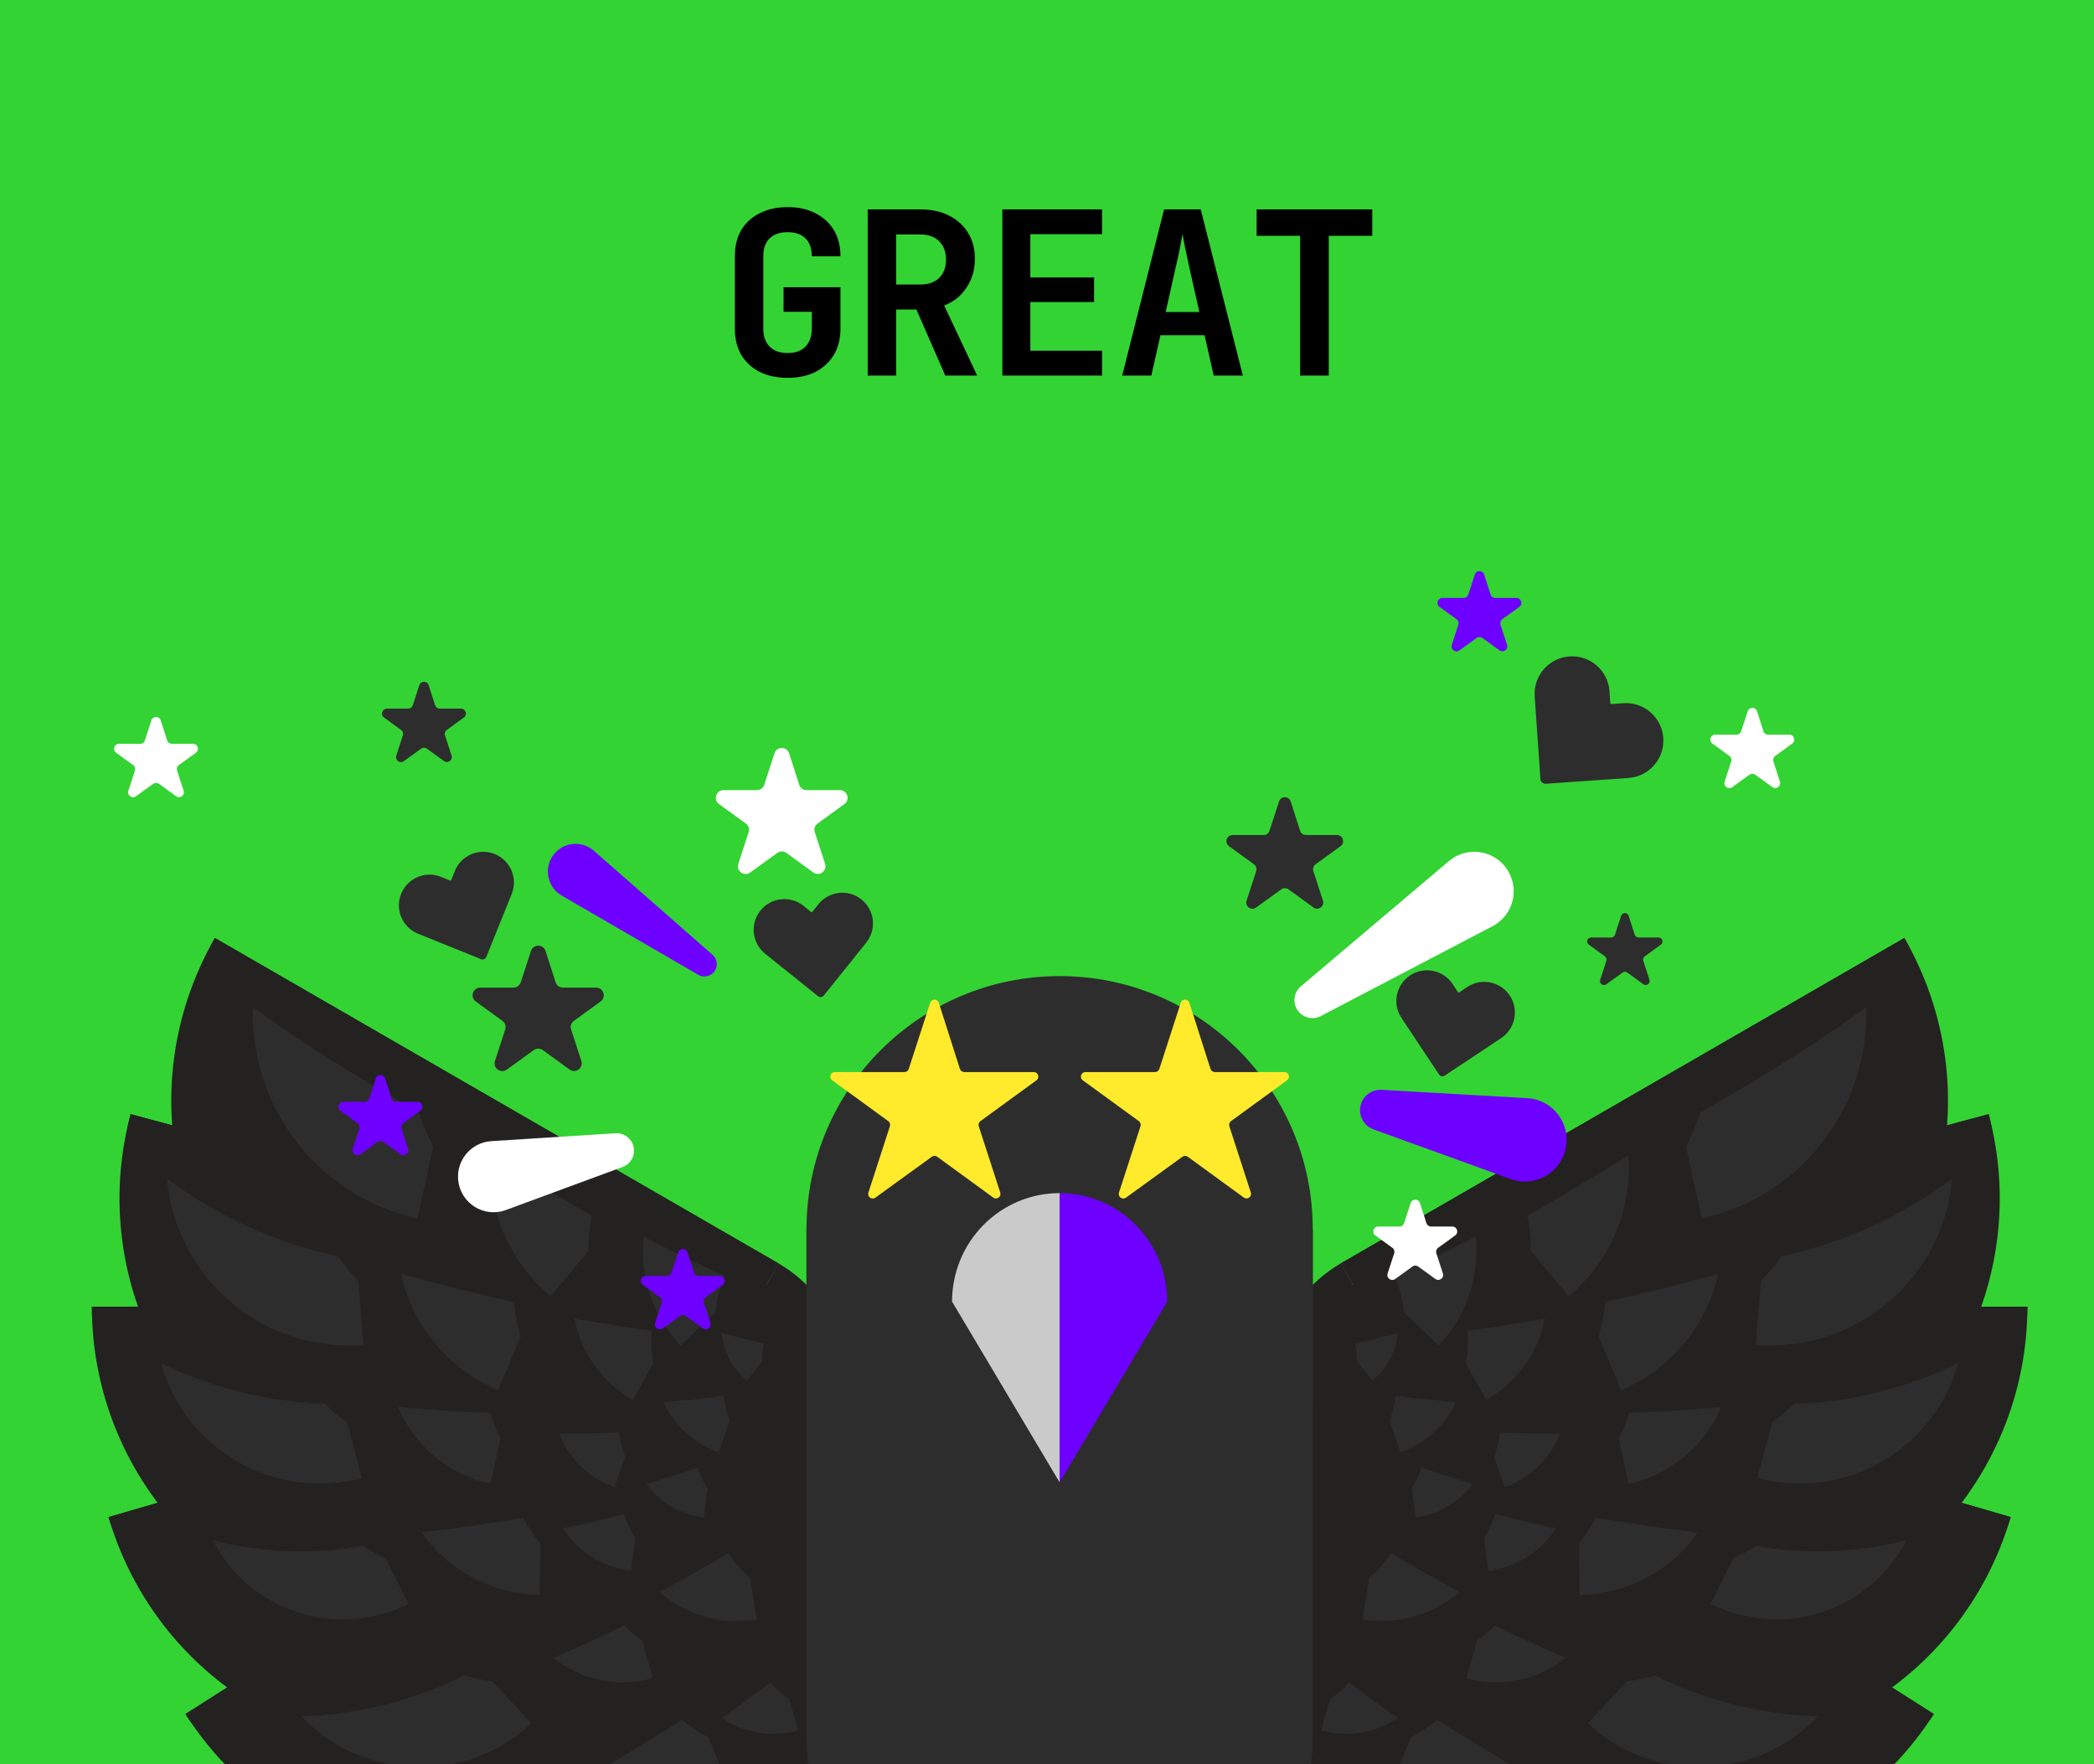 <svg width="184" height="155" viewBox="0 0 184 155" fill="none" xmlns="http://www.w3.org/2000/svg">
<rect x="0" y="0" width="184" height="155" fill="#808080" stroke="none"/>
<g clip-path="url(#clip0_1_181)">
<rect width="184" height="155" fill="#33D333"/>
<path d="M66.802 124.466C73.676 127.671 78.995 133.476 81.589 140.604C84.183 147.731 83.84 155.597 80.634 162.471C77.429 169.345 71.624 174.664 64.497 177.258C57.37 179.852 49.504 179.509 42.63 176.303L66.802 124.466Z" fill="#242121"/>
<path d="M66.802 124.466C67.463 123.048 68.397 121.774 69.551 120.717C70.705 119.659 72.055 118.84 73.526 118.305C74.996 117.769 76.558 117.529 78.121 117.597C79.684 117.666 81.219 118.041 82.637 118.702L77.601 129.502L66.802 124.466Z" fill="#242121"/>
<path d="M58.465 170.54C57.804 171.958 56.869 173.232 55.716 174.289C54.562 175.346 53.211 176.166 51.741 176.701C50.27 177.236 48.709 177.477 47.146 177.408C45.582 177.34 44.048 176.965 42.63 176.303L47.665 165.504L58.465 170.54Z" fill="#242121"/>
<path d="M77.601 129.502L66.802 124.466L47.665 165.504L58.465 170.54L77.601 129.502Z" fill="#242121"/>
<path d="M65.343 122.34C71.046 127.341 74.528 134.402 75.024 141.971C75.52 149.539 72.99 156.995 67.989 162.697C62.988 168.4 55.926 171.882 48.358 172.378C40.789 172.874 33.334 170.343 27.631 165.342L65.343 122.34Z" fill="#242121"/>
<path d="M65.343 122.34C66.375 121.163 67.629 120.202 69.032 119.51C70.435 118.817 71.961 118.409 73.523 118.306C75.084 118.204 76.651 118.41 78.132 118.913C79.614 119.416 80.982 120.206 82.159 121.238L74.302 130.197L65.343 122.34Z" fill="#242121"/>
<path d="M44.447 164.24C43.415 165.417 42.162 166.378 40.758 167.07C39.355 167.763 37.829 168.171 36.267 168.274C34.706 168.376 33.139 168.17 31.658 167.667C30.176 167.164 28.808 166.374 27.631 165.342L35.488 156.383L44.447 164.24Z" fill="#242121"/>
<path d="M74.302 130.197L65.343 122.34L35.488 156.383L44.447 164.24L74.302 130.197Z" fill="#242121"/>
<path d="M64.535 119.88C68.611 126.276 69.978 134.03 68.336 141.435C66.695 148.84 62.179 155.29 55.782 159.365C49.385 163.44 41.631 164.807 34.226 163.166C26.821 161.524 20.372 157.008 16.297 150.611L64.535 119.88Z" fill="#242121"/>
<path d="M64.535 119.88C65.855 119.039 67.328 118.466 68.869 118.195C70.41 117.923 71.989 117.957 73.517 118.296C75.045 118.635 76.491 119.271 77.772 120.168C79.054 121.066 80.147 122.207 80.988 123.527L70.938 129.929L64.535 119.88Z" fill="#242121"/>
<path d="M32.749 154.258C31.429 155.099 29.957 155.672 28.416 155.944C26.875 156.215 25.295 156.181 23.767 155.842C22.24 155.503 20.794 154.867 19.512 153.97C18.23 153.072 17.137 151.931 16.297 150.611L26.346 144.209L32.749 154.258Z" fill="#242121"/>
<path d="M70.938 129.929L64.535 119.88L26.346 144.209L32.749 154.258L70.938 129.929Z" fill="#242121"/>
<path d="M64.45 117.3C66.573 124.582 65.716 132.409 62.067 139.058C58.419 145.708 52.279 150.636 44.997 152.759C37.715 154.881 29.889 154.024 23.239 150.376C16.59 146.728 11.661 140.587 9.539 133.306L64.45 117.3Z" fill="#242121"/>
<path d="M64.45 117.3C65.953 116.862 67.526 116.725 69.082 116.895C70.637 117.065 72.144 117.541 73.516 118.293C74.888 119.046 76.098 120.061 77.078 121.282C78.057 122.502 78.787 123.903 79.225 125.406L67.785 128.74L64.45 117.3Z" fill="#242121"/>
<path d="M24.313 141.411C22.811 141.849 21.237 141.987 19.682 141.816C18.126 141.646 16.619 141.171 15.247 140.418C13.876 139.665 12.665 138.65 11.686 137.43C10.706 136.209 9.977 134.808 9.539 133.306L20.979 129.971L24.313 141.411Z" fill="#242121"/>
<path d="M67.785 128.74L64.45 117.3L20.979 129.971L24.313 141.411L67.785 128.74Z" fill="#242121"/>
<path d="M65.269 114.815C65.269 122.399 62.256 129.673 56.893 135.037C51.53 140.4 44.255 143.413 36.671 143.413C29.086 143.413 21.812 140.4 16.449 135.037C11.086 129.673 8.073 122.399 8.073 114.815L65.269 114.815Z" fill="#242121"/>
<path d="M65.269 114.815C66.834 114.815 68.383 115.123 69.829 115.722C71.275 116.321 72.588 117.198 73.695 118.305C74.801 119.411 75.679 120.725 76.278 122.171C76.877 123.616 77.185 125.166 77.185 126.731L65.269 126.731L65.269 114.815Z" fill="#242121"/>
<path d="M19.989 126.731C18.424 126.731 16.874 126.422 15.429 125.823C13.983 125.225 12.669 124.347 11.563 123.24C10.456 122.134 9.579 120.82 8.98 119.375C8.381 117.929 8.073 116.379 8.073 114.815L19.989 114.815L19.989 126.731Z" fill="#242121"/>
<path d="M65.269 126.731L65.269 114.815L19.989 114.815L19.989 126.731L65.269 126.731Z" fill="#242121"/>
<path d="M66.723 112.703C64.76 120.03 59.967 126.276 53.398 130.068C46.83 133.861 39.024 134.888 31.698 132.925C24.371 130.962 18.125 126.169 14.333 119.601C10.54 113.032 9.513 105.226 11.476 97.9L66.723 112.703Z" fill="#242121"/>
<path d="M66.723 112.703C68.234 113.108 69.651 113.807 70.893 114.76C72.134 115.712 73.176 116.9 73.958 118.255C74.741 119.611 75.249 121.107 75.453 122.658C75.657 124.209 75.554 125.786 75.149 127.297L63.639 124.213L66.723 112.703Z" fill="#242121"/>
<path d="M19.901 112.494C18.39 112.089 16.973 111.39 15.732 110.438C14.49 109.485 13.448 108.297 12.666 106.942C11.884 105.587 11.376 104.091 11.172 102.539C10.967 100.988 11.071 99.411 11.476 97.9L22.986 100.984L19.901 112.494Z" fill="#242121"/>
<path d="M63.639 124.213L66.723 112.703L22.986 100.984L19.901 112.494L63.639 124.213Z" fill="#242121"/>
<path d="M68.415 111.02C64.622 117.588 58.376 122.381 51.05 124.344C43.723 126.307 35.917 125.28 29.349 121.487C22.78 117.695 17.987 111.448 16.024 104.122C14.061 96.796 15.089 88.99 18.881 82.421L68.415 111.02Z" fill="#242121"/>
<path d="M68.415 111.02C69.77 111.802 70.957 112.844 71.91 114.085C72.863 115.327 73.561 116.743 73.966 118.255C74.371 119.766 74.475 121.343 74.271 122.894C74.066 124.446 73.558 125.942 72.776 127.297L62.457 121.339L68.415 111.02Z" fill="#242121"/>
<path d="M23.243 98.699C21.887 97.916 20.7 96.875 19.747 95.633C18.794 94.392 18.096 92.975 17.691 91.463C17.286 89.952 17.182 88.376 17.387 86.824C17.591 85.273 18.099 83.777 18.881 82.421L29.201 88.379L23.243 98.699Z" fill="#242121"/>
<path d="M62.457 121.339L68.415 111.02L29.201 88.379L23.243 98.699L62.457 121.339Z" fill="#242121"/>
<path d="M48.205 158.619C48.922 158.745 49.651 158.812 50.377 158.809L53.701 161.636C52.642 162.88 51.356 163.901 49.905 164.647C48.455 165.393 46.87 165.84 45.245 165.973C43.621 166.105 41.986 165.913 40.432 165.417C38.918 164.928 37.511 164.152 36.292 163.133C40.506 162.508 44.574 160.987 48.205 158.619Z" fill="#2D2D2D"/>
<path d="M67.698 147.831C68.179 148.397 68.737 148.897 69.355 149.312L70.122 152.046C69.098 152.333 68.032 152.418 66.979 152.291C65.926 152.164 64.905 151.835 63.98 151.314C63.783 151.204 63.592 151.085 63.406 150.958C64.872 149.938 66.303 148.895 67.698 147.831Z" fill="#2D2D2D"/>
<path d="M59.927 151.118C60.647 151.711 61.427 152.231 62.253 152.666L64.004 156.958C62.402 157.612 60.684 157.943 58.95 157.935C57.218 157.927 55.506 157.573 53.904 156.897C53.243 156.621 52.613 156.284 52.009 155.9C54.718 154.363 57.359 152.767 59.927 151.118Z" fill="#2D2D2D"/>
<path d="M40.787 147.222C41.594 147.463 42.423 147.638 43.258 147.732L46.7 151.429C45.316 152.717 43.7 153.719 41.932 154.381C40.164 155.044 38.282 155.345 36.396 155.279C34.51 155.213 32.656 154.772 30.936 153.993C29.262 153.227 27.748 152.145 26.483 150.81C31.413 150.658 36.294 149.456 40.787 147.222Z" fill="#2D2D2D"/>
<path d="M63.993 136.479C64.531 137.287 65.179 138.019 65.917 138.652L66.497 142.313C65.126 142.53 63.731 142.478 62.384 142.154C61.038 141.83 59.764 141.248 58.644 140.432C58.405 140.26 58.175 140.076 57.953 139.883C60.009 138.783 62.023 137.648 63.993 136.479Z" fill="#2D2D2D"/>
<path d="M54.867 142.831C55.345 143.329 55.873 143.778 56.443 144.169L57.361 147.472C56.127 147.815 54.837 147.91 53.564 147.755C52.292 147.601 51.065 147.194 49.946 146.56C49.484 146.3 49.05 145.998 48.639 145.664C50.762 144.768 52.839 143.822 54.867 142.831Z" fill="#2D2D2D"/>
<path d="M31.875 135.835C32.508 136.244 33.176 136.601 33.87 136.89L35.901 140.923C34.391 141.683 32.754 142.14 31.07 142.267C29.387 142.394 27.696 142.182 26.094 141.654C24.492 141.127 23.01 140.286 21.728 139.187C20.482 138.111 19.453 136.805 18.701 135.343C22.97 136.443 27.461 136.631 31.875 135.835Z" fill="#2D2D2D"/>
<path d="M61.304 128.957C61.508 129.588 61.796 130.19 62.16 130.746L61.831 133.336C60.861 133.213 59.928 132.904 59.081 132.42C58.234 131.936 57.487 131.291 56.89 130.519C56.859 130.48 56.829 130.44 56.799 130.4C58.323 129.945 59.825 129.464 61.304 128.957Z" fill="#2D2D2D"/>
<path d="M54.832 133.044C55.063 133.777 55.394 134.478 55.815 135.123L55.446 138.038C54.354 137.9 53.304 137.551 52.351 137.007C51.398 136.462 50.557 135.737 49.885 134.868C49.741 134.684 49.607 134.493 49.481 134.297C51.289 133.915 53.073 133.497 54.832 133.044Z" fill="#2D2D2D"/>
<path d="M45.977 133.359C46.397 134.165 46.901 134.927 47.478 135.631L47.423 140.148C45.737 140.128 44.069 139.773 42.516 139.109C40.963 138.445 39.56 137.479 38.378 136.265C37.89 135.767 37.451 135.225 37.054 134.651C40.07 134.298 43.046 133.866 45.977 133.359Z" fill="#2D2D2D"/>
<path d="M28.542 123.34C29.145 123.936 29.799 124.483 30.496 124.961L31.805 129.87C29.967 130.359 28.059 130.485 26.176 130.238C24.292 129.99 22.479 129.368 20.836 128.418C19.193 127.468 17.755 126.201 16.596 124.697C15.472 123.225 14.639 121.55 14.147 119.766C18.596 121.96 23.498 123.2 28.542 123.34Z" fill="#2D2D2D"/>
<path d="M63.593 122.66C63.673 123.402 63.851 124.131 64.124 124.827L63.166 127.604C62.126 127.245 61.169 126.69 60.348 125.962C59.527 125.234 58.853 124.352 58.373 123.365C58.348 123.314 58.324 123.263 58.3 123.212C60.083 123.062 61.848 122.878 63.593 122.66Z" fill="#2D2D2D"/>
<path d="M67.138 118.048C67.01 118.571 66.952 119.111 66.967 119.65L65.634 121.302C65.016 120.803 64.502 120.191 64.123 119.495C63.743 118.799 63.502 118.034 63.418 117.246C63.413 117.205 63.409 117.165 63.406 117.124C64.654 117.46 65.898 117.768 67.138 118.048Z" fill="#2D2D2D"/>
<path d="M54.415 125.861C54.488 126.595 54.661 127.318 54.931 128.006L54.011 130.672C53.014 130.327 52.095 129.794 51.307 129.095C50.519 128.397 49.872 127.551 49.412 126.603C49.313 126.402 49.224 126.196 49.144 125.988C50.917 125.984 52.675 125.941 54.415 125.861Z" fill="#2D2D2D"/>
<path d="M43.079 124.143C43.301 124.93 43.605 125.695 43.983 126.421L43.104 130.391C41.621 130.062 40.217 129.443 38.971 128.571C37.726 127.701 36.668 126.591 35.85 125.304C35.511 124.775 35.225 124.217 34.981 123.638C37.703 123.883 40.404 124.05 43.079 124.143Z" fill="#2D2D2D"/>
<path d="M29.683 110.385C30.221 111.157 30.824 111.887 31.489 112.55L31.927 118.178C29.82 118.341 27.71 118.093 25.703 117.442C23.695 116.792 21.84 115.745 20.237 114.375C18.634 113.005 17.319 111.33 16.357 109.452C15.426 107.617 14.854 105.618 14.677 103.57C19.094 106.867 24.199 109.212 29.683 110.385Z" fill="#2D2D2D"/>
<path d="M57.263 116.938C57.182 117.896 57.233 118.863 57.415 119.809L55.606 123.006C54.409 122.328 53.359 121.427 52.515 120.346C51.671 119.264 51.042 118.026 50.677 116.703C50.598 116.422 50.533 116.137 50.48 115.851C52.752 116.266 55.014 116.628 57.263 116.938Z" fill="#2D2D2D"/>
<path d="M45.156 114.407C45.251 115.434 45.452 116.451 45.755 117.438L43.754 122.156C41.992 121.409 40.394 120.32 39.049 118.954C37.705 117.589 36.648 115.972 35.93 114.188C35.631 113.455 35.404 112.698 35.235 111.925C38.552 112.852 41.862 113.679 45.156 114.407Z" fill="#2D2D2D"/>
<path d="M34.673 96.498C35.373 96.938 36.087 97.36 36.813 97.762C37.147 98.789 37.566 99.791 38.075 100.74L36.681 107.063C34.314 106.54 32.081 105.565 30.094 104.182C28.108 102.799 26.42 101.032 25.117 98.995C23.814 96.958 22.929 94.681 22.499 92.299C22.277 91.045 22.187 89.773 22.227 88.506C25.805 91.091 29.877 93.729 34.288 96.276C34.416 96.35 34.545 96.424 34.673 96.498Z" fill="#2D2D2D"/>
<path d="M63.644 112.116C63.236 113.141 62.969 114.22 62.854 115.318L59.803 118.224C58.716 117.082 57.864 115.743 57.298 114.275C56.732 112.806 56.454 111.239 56.494 109.665C56.501 109.33 56.524 108.996 56.561 108.664C58.917 109.877 61.279 111.028 63.644 112.116Z" fill="#2D2D2D"/>
<path d="M52.009 106.818C51.799 107.84 51.694 108.883 51.698 109.927L48.377 113.904C46.892 112.663 45.665 111.14 44.766 109.424C43.866 107.709 43.319 105.834 43.147 103.898C43.074 103.101 43.076 102.301 43.139 101.504C46.076 103.375 49.035 105.146 52.009 106.818Z" fill="#2D2D2D"/>
<path d="M119.417 124.466C112.543 127.671 107.224 133.476 104.63 140.604C102.036 147.731 102.379 155.597 105.585 162.471C108.79 169.345 114.595 174.664 121.722 177.258C128.849 179.852 136.715 179.509 143.589 176.303L119.417 124.466Z" fill="#242121"/>
<path d="M119.417 124.466C118.756 123.048 117.822 121.774 116.668 120.717C115.514 119.659 114.164 118.84 112.693 118.305C111.223 117.769 109.661 117.529 108.098 117.597C106.535 117.666 105 118.041 103.582 118.702L108.618 129.502L119.417 124.466Z" fill="#242121"/>
<path d="M127.754 170.54C128.415 171.958 129.35 173.232 130.503 174.289C131.657 175.346 133.008 176.166 134.478 176.701C135.949 177.236 137.51 177.477 139.073 177.408C140.637 177.34 142.171 176.965 143.589 176.303L138.554 165.504L127.754 170.54Z" fill="#242121"/>
<path d="M108.618 129.502L119.417 124.466L138.554 165.504L127.754 170.54L108.618 129.502Z" fill="#242121"/>
<path d="M120.876 122.34C115.173 127.341 111.691 134.402 111.195 141.971C110.699 149.539 113.23 156.995 118.23 162.697C123.231 168.4 130.293 171.882 137.861 172.378C145.43 172.874 152.885 170.343 158.588 165.342L120.876 122.34Z" fill="#242121"/>
<path d="M120.876 122.34C119.844 121.163 118.59 120.202 117.187 119.51C115.784 118.817 114.258 118.409 112.696 118.306C111.135 118.204 109.568 118.41 108.087 118.913C106.605 119.416 105.237 120.206 104.06 121.238L111.917 130.197L120.876 122.34Z" fill="#242121"/>
<path d="M141.772 164.24C142.804 165.417 144.057 166.378 145.461 167.07C146.864 167.763 148.39 168.171 149.952 168.274C151.513 168.376 153.08 168.17 154.561 167.667C156.043 167.164 157.411 166.374 158.588 165.342L150.731 156.383L141.772 164.24Z" fill="#242121"/>
<path d="M111.917 130.197L120.876 122.34L150.731 156.383L141.772 164.24L111.917 130.197Z" fill="#242121"/>
<path d="M121.684 119.88C117.608 126.276 116.241 134.03 117.883 141.435C119.524 148.84 124.04 155.29 130.437 159.365C136.834 163.44 144.588 164.807 151.993 163.166C159.398 161.524 165.847 157.008 169.922 150.611L121.684 119.88Z" fill="#242121"/>
<path d="M121.684 119.88C120.364 119.039 118.891 118.466 117.35 118.195C115.809 117.923 114.23 117.957 112.702 118.296C111.174 118.635 109.728 119.271 108.446 120.168C107.165 121.066 106.072 122.207 105.231 123.527L115.281 129.929L121.684 119.88Z" fill="#242121"/>
<path d="M153.47 154.258C154.79 155.099 156.262 155.672 157.803 155.944C159.345 156.215 160.924 156.181 162.452 155.842C163.979 155.503 165.425 154.867 166.707 153.97C167.989 153.072 169.082 151.931 169.922 150.611L159.873 144.209L153.47 154.258Z" fill="#242121"/>
<path d="M115.281 129.929L121.684 119.88L159.873 144.209L153.47 154.258L115.281 129.929Z" fill="#242121"/>
<path d="M121.769 117.3C119.646 124.582 120.504 132.409 124.152 139.058C127.8 145.708 133.94 150.636 141.222 152.759C148.504 154.881 156.33 154.024 162.98 150.376C169.63 146.728 174.558 140.587 176.68 133.306L121.769 117.3Z" fill="#242121"/>
<path d="M121.769 117.3C120.266 116.862 118.693 116.725 117.137 116.895C115.582 117.065 114.075 117.541 112.703 118.293C111.331 119.046 110.121 120.061 109.141 121.282C108.162 122.502 107.432 123.903 106.995 125.406L118.434 128.74L121.769 117.3Z" fill="#242121"/>
<path d="M161.906 141.411C163.408 141.849 164.982 141.987 166.537 141.816C168.093 141.646 169.6 141.171 170.972 140.418C172.344 139.665 173.554 138.65 174.533 137.43C175.513 136.209 176.242 134.808 176.68 133.306L165.24 129.971L161.906 141.411Z" fill="#242121"/>
<path d="M118.434 128.74L121.769 117.3L165.24 129.971L161.906 141.411L118.434 128.74Z" fill="#242121"/>
<path d="M120.95 114.815C120.95 122.399 123.963 129.673 129.326 135.037C134.689 140.4 141.964 143.413 149.548 143.413C157.133 143.413 164.407 140.4 169.77 135.037C175.133 129.673 178.146 122.399 178.146 114.815L120.95 114.815Z" fill="#242121"/>
<path d="M120.95 114.815C119.385 114.815 117.836 115.123 116.39 115.722C114.944 116.321 113.631 117.198 112.524 118.305C111.418 119.411 110.54 120.725 109.941 122.171C109.342 123.616 109.034 125.166 109.034 126.731L120.95 126.731L120.95 114.815Z" fill="#242121"/>
<path d="M166.23 126.731C167.795 126.731 169.345 126.422 170.79 125.823C172.236 125.225 173.55 124.347 174.656 123.24C175.763 122.134 176.64 120.82 177.239 119.375C177.838 117.929 178.146 116.379 178.146 114.815L166.23 114.815L166.23 126.731Z" fill="#242121"/>
<path d="M120.95 126.731L120.95 114.815L166.23 114.815L166.23 126.731L120.95 126.731Z" fill="#242121"/>
<path d="M119.496 112.703C121.459 120.03 126.252 126.276 132.821 130.068C139.389 133.861 147.195 134.888 154.521 132.925C161.848 130.962 168.094 126.169 171.886 119.601C175.679 113.032 176.706 105.226 174.743 97.9L119.496 112.703Z" fill="#242121"/>
<path d="M119.496 112.703C117.984 113.108 116.568 113.807 115.326 114.76C114.085 115.712 113.043 116.9 112.261 118.255C111.478 119.611 110.97 121.107 110.766 122.658C110.562 124.209 110.665 125.786 111.07 127.297L122.58 124.213L119.496 112.703Z" fill="#242121"/>
<path d="M166.317 112.494C167.829 112.089 169.246 111.39 170.487 110.438C171.729 109.485 172.77 108.297 173.553 106.942C174.335 105.587 174.843 104.091 175.047 102.539C175.252 100.988 175.148 99.411 174.743 97.9L163.233 100.984L166.317 112.494Z" fill="#242121"/>
<path d="M122.58 124.213L119.496 112.703L163.233 100.984L166.317 112.494L122.58 124.213Z" fill="#242121"/>
<path d="M117.804 111.02C121.597 117.588 127.843 122.381 135.169 124.344C142.496 126.307 150.302 125.28 156.87 121.487C163.439 117.695 168.232 111.448 170.195 104.122C172.158 96.796 171.13 88.99 167.338 82.421L117.804 111.02Z" fill="#242121"/>
<path d="M117.804 111.02C116.449 111.802 115.261 112.844 114.309 114.085C113.356 115.327 112.658 116.743 112.252 118.255C111.847 119.766 111.744 121.343 111.948 122.894C112.153 124.446 112.66 125.942 113.443 127.297L123.762 121.339L117.804 111.02Z" fill="#242121"/>
<path d="M162.976 98.699C164.331 97.916 165.519 96.875 166.472 95.633C167.424 94.392 168.123 92.975 168.528 91.463C168.933 89.952 169.037 88.376 168.832 86.824C168.628 85.273 168.12 83.777 167.338 82.421L157.018 88.379L162.976 98.699Z" fill="#242121"/>
<path d="M123.762 121.339L117.804 111.02L157.018 88.379L162.976 98.699L123.762 121.339Z" fill="#242121"/>
<path d="M138.014 158.619C137.297 158.745 136.568 158.812 135.842 158.809L132.518 161.636C133.577 162.88 134.863 163.901 136.314 164.647C137.764 165.393 139.349 165.84 140.974 165.973C142.598 166.105 144.233 165.913 145.787 165.417C147.301 164.928 148.708 164.152 149.927 163.133C145.713 162.508 141.645 160.987 138.014 158.619Z" fill="#2D2D2D"/>
<path d="M118.521 147.831C118.04 148.397 117.482 148.897 116.864 149.312L116.097 152.046C117.121 152.333 118.187 152.418 119.24 152.291C120.293 152.164 121.314 151.835 122.238 151.314C122.436 151.204 122.627 151.085 122.813 150.958C121.347 149.938 119.916 148.895 118.521 147.831Z" fill="#2D2D2D"/>
<path d="M126.292 151.118C125.572 151.711 124.792 152.231 123.966 152.666L122.214 156.958C123.817 157.612 125.535 157.943 127.268 157.935C129.001 157.927 130.713 157.573 132.315 156.897C132.975 156.621 133.606 156.284 134.21 155.9C131.5 154.363 128.86 152.767 126.292 151.118Z" fill="#2D2D2D"/>
<path d="M145.432 147.222C144.625 147.463 143.796 147.638 142.96 147.732L139.518 151.429C140.903 152.717 142.519 153.719 144.287 154.381C146.055 155.044 147.937 155.345 149.823 155.279C151.708 155.213 153.563 154.772 155.283 153.993C156.957 153.227 158.471 152.145 159.735 150.81C154.806 150.658 149.924 149.456 145.432 147.222Z" fill="#2D2D2D"/>
<path d="M122.226 136.479C121.688 137.287 121.04 138.019 120.302 138.652L119.722 142.313C121.093 142.53 122.488 142.478 123.835 142.154C125.181 141.83 126.455 141.248 127.575 140.432C127.814 140.26 128.044 140.076 128.266 139.883C126.21 138.783 124.196 137.648 122.226 136.479Z" fill="#2D2D2D"/>
<path d="M131.352 142.831C130.874 143.329 130.345 143.778 129.776 144.169L128.858 147.472C130.091 147.815 131.382 147.91 132.655 147.755C133.927 147.601 135.154 147.194 136.273 146.56C136.734 146.3 137.169 145.998 137.58 145.664C135.457 144.768 133.38 143.822 131.352 142.831Z" fill="#2D2D2D"/>
<path d="M154.343 135.835C153.711 136.244 153.043 136.601 152.349 136.89L150.318 140.923C151.828 141.683 153.465 142.14 155.148 142.267C156.832 142.394 158.523 142.182 160.125 141.654C161.727 141.127 163.209 140.286 164.491 139.187C165.737 138.111 166.766 136.805 167.518 135.343C163.249 136.443 158.758 136.631 154.343 135.835Z" fill="#2D2D2D"/>
<path d="M124.915 128.957C124.711 129.588 124.423 130.19 124.059 130.746L124.388 133.336C125.358 133.213 126.291 132.904 127.138 132.42C127.985 131.936 128.732 131.291 129.329 130.519C129.359 130.48 129.39 130.44 129.42 130.4C127.896 129.945 126.394 129.464 124.915 128.957Z" fill="#2D2D2D"/>
<path d="M131.387 133.044C131.156 133.777 130.825 134.478 130.403 135.123L130.773 138.038C131.865 137.9 132.915 137.551 133.868 137.007C134.821 136.462 135.662 135.737 136.334 134.868C136.478 134.684 136.612 134.493 136.738 134.297C134.93 133.915 133.146 133.497 131.387 133.044Z" fill="#2D2D2D"/>
<path d="M140.242 133.359C139.822 134.165 139.318 134.927 138.741 135.631L138.796 140.148C140.482 140.128 142.15 139.773 143.703 139.109C145.256 138.445 146.659 137.479 147.841 136.265C148.329 135.767 148.768 135.225 149.164 134.651C146.149 134.298 143.173 133.866 140.242 133.359Z" fill="#2D2D2D"/>
<path d="M157.677 123.34C157.074 123.936 156.42 124.483 155.723 124.961L154.414 129.87C156.252 130.359 158.16 130.485 160.043 130.238C161.926 129.99 163.74 129.368 165.383 128.418C167.025 127.468 168.464 126.201 169.623 124.697C170.747 123.225 171.58 121.55 172.072 119.766C167.623 121.96 162.721 123.2 157.677 123.34Z" fill="#2D2D2D"/>
<path d="M122.626 122.66C122.546 123.402 122.368 124.131 122.095 124.827L123.053 127.604C124.093 127.245 125.05 126.69 125.871 125.962C126.692 125.234 127.366 124.352 127.846 123.365C127.871 123.314 127.895 123.263 127.919 123.212C126.136 123.062 124.371 122.878 122.626 122.66Z" fill="#2D2D2D"/>
<path d="M119.081 118.048C119.209 118.571 119.267 119.111 119.252 119.65L120.585 121.302C121.203 120.803 121.717 120.191 122.096 119.495C122.475 118.799 122.717 118.034 122.801 117.246C122.805 117.205 122.809 117.165 122.813 117.124C121.565 117.46 120.32 117.768 119.081 118.048Z" fill="#2D2D2D"/>
<path d="M131.804 125.861C131.731 126.595 131.558 127.318 131.288 128.006L132.208 130.672C133.205 130.327 134.124 129.794 134.912 129.095C135.7 128.397 136.347 127.551 136.807 126.603C136.906 126.402 136.995 126.196 137.075 125.988C135.302 125.984 133.544 125.941 131.804 125.861Z" fill="#2D2D2D"/>
<path d="M143.14 124.143C142.918 124.93 142.614 125.695 142.236 126.421L143.115 130.391C144.597 130.062 146.002 129.443 147.247 128.571C148.493 127.701 149.551 126.591 150.369 125.304C150.707 124.775 150.994 124.217 151.238 123.638C148.516 123.883 145.815 124.05 143.14 124.143Z" fill="#2D2D2D"/>
<path d="M156.536 110.385C155.998 111.157 155.395 111.887 154.73 112.55L154.292 118.178C156.399 118.341 158.509 118.093 160.516 117.442C162.524 116.792 164.379 115.745 165.982 114.375C167.585 113.005 168.9 111.33 169.862 109.452C170.793 107.617 171.365 105.618 171.542 103.57C167.125 106.867 162.02 109.212 156.536 110.385Z" fill="#2D2D2D"/>
<path d="M128.956 116.938C129.037 117.896 128.986 118.863 128.804 119.809L130.613 123.006C131.81 122.328 132.86 121.427 133.704 120.346C134.548 119.264 135.177 118.026 135.542 116.703C135.621 116.422 135.686 116.137 135.739 115.851C133.466 116.266 131.204 116.628 128.956 116.938Z" fill="#2D2D2D"/>
<path d="M141.063 114.407C140.968 115.434 140.767 116.451 140.464 117.438L142.465 122.156C144.227 121.409 145.825 120.32 147.17 118.954C148.514 117.589 149.571 115.972 150.289 114.188C150.588 113.455 150.815 112.698 150.984 111.925C147.667 112.852 144.357 113.679 141.063 114.407Z" fill="#2D2D2D"/>
<path d="M151.545 96.498C150.846 96.938 150.132 97.36 149.405 97.762C149.072 98.789 148.653 99.791 148.144 100.74L149.538 107.063C151.904 106.54 154.138 105.565 156.124 104.182C158.111 102.799 159.798 101.032 161.101 98.995C162.404 96.958 163.29 94.681 163.72 92.299C163.941 91.045 164.032 89.773 163.992 88.506C160.414 91.091 156.342 93.729 151.931 96.276C151.802 96.35 151.674 96.424 151.545 96.498Z" fill="#2D2D2D"/>
<path d="M122.575 112.116C122.983 113.141 123.249 114.22 123.364 115.318L126.415 118.224C127.503 117.082 128.355 115.743 128.921 114.275C129.487 112.806 129.765 111.239 129.725 109.665C129.718 109.33 129.695 108.996 129.657 108.664C127.302 109.877 124.94 111.028 122.575 112.116Z" fill="#2D2D2D"/>
<path d="M134.21 106.818C134.419 107.84 134.524 108.883 134.521 109.927L137.842 113.904C139.327 112.663 140.553 111.14 141.453 109.424C142.353 107.709 142.9 105.834 143.071 103.898C143.145 103.101 143.142 102.301 143.079 101.504C140.142 103.375 137.183 105.146 134.21 106.818Z" fill="#2D2D2D"/>
<path d="M70.866 152.5C70.866 164.784 80.825 174.743 93.109 174.743C105.394 174.743 115.352 164.784 115.352 152.5V108.014H70.866V152.5Z" fill="#2D2D2D"/>
<g clip-path="url(#clip1_1_181)">
<path d="M70.867 108.013C70.867 95.728 80.825 85.769 93.109 85.769C105.394 85.769 115.352 95.728 115.352 108.013V122.844C115.352 126.937 112.034 130.256 107.941 130.256H78.278C74.185 130.256 70.867 126.937 70.867 122.844V108.013Z" fill="#2D2D2D"/>
<path d="M81.735 88.113C81.855 87.745 82.376 87.746 82.494 88.115L84.349 93.926C84.402 94.091 84.556 94.203 84.729 94.203H90.842C91.228 94.203 91.389 94.697 91.077 94.924L86.148 98.514C86.009 98.616 85.95 98.796 86.003 98.96L87.891 104.786C88.01 105.153 87.59 105.458 87.277 105.231L82.352 101.643C82.212 101.541 82.023 101.541 81.883 101.642L76.92 105.237C76.607 105.463 76.188 105.158 76.307 104.791L78.196 98.96C78.249 98.796 78.191 98.616 78.052 98.514L73.123 94.924C72.811 94.697 72.972 94.203 73.358 94.203H79.472C79.645 94.203 79.798 94.092 79.851 93.927L81.735 88.113Z" fill="#FFEA2C"/>
<path d="M103.754 88.113C103.874 87.745 104.395 87.746 104.513 88.115L106.368 93.926C106.421 94.091 106.574 94.203 106.748 94.203H112.861C113.247 94.203 113.408 94.697 113.096 94.924L108.167 98.514C108.027 98.616 107.969 98.796 108.022 98.96L109.91 104.786C110.029 105.153 109.608 105.458 109.296 105.231L104.37 101.643C104.231 101.541 104.042 101.541 103.902 101.642L98.939 105.237C98.626 105.463 98.207 105.158 98.325 104.791L100.215 98.96C100.268 98.796 100.21 98.616 100.071 98.514L95.142 94.924C94.83 94.697 94.99 94.203 95.376 94.203H101.491C101.664 94.203 101.817 94.092 101.87 93.927L103.754 88.113Z" fill="#FFEA2C"/>
<path d="M84.376 110.72C83.901 111.877 83.656 113.117 83.656 114.368L93.109 130.256L93.109 104.836C91.868 104.836 90.639 105.082 89.492 105.561C88.345 106.04 87.303 106.743 86.425 107.628C85.547 108.513 84.851 109.564 84.376 110.72Z" fill="#CACACA"/>
<path d="M101.843 110.72C102.318 111.877 102.563 113.117 102.563 114.368L93.109 130.256V104.836C94.351 104.836 95.58 105.082 96.727 105.561C97.874 106.04 98.916 106.743 99.794 107.628C100.672 108.513 101.368 109.564 101.843 110.72Z" fill="#6E00FF"/>
</g>
<path d="M69.212 33.2C68.279 33.2 67.459 33.027 66.752 32.68C66.059 32.32 65.519 31.82 65.132 31.18C64.759 30.527 64.572 29.76 64.572 28.88V22.52C64.572 21.627 64.759 20.86 65.132 20.22C65.519 19.58 66.059 19.087 66.752 18.74C67.459 18.38 68.279 18.2 69.212 18.2C70.159 18.2 70.972 18.38 71.652 18.74C72.345 19.087 72.885 19.58 73.272 20.22C73.659 20.86 73.852 21.627 73.852 22.52H71.332C71.332 21.827 71.145 21.3 70.772 20.94C70.412 20.58 69.892 20.4 69.212 20.4C68.532 20.4 68.005 20.58 67.632 20.94C67.259 21.3 67.072 21.82 67.072 22.5V28.88C67.072 29.56 67.259 30.087 67.632 30.46C68.005 30.833 68.532 31.02 69.212 31.02C69.892 31.02 70.412 30.833 70.772 30.46C71.145 30.087 71.332 29.56 71.332 28.88V27.4H68.852V25.24H73.852V28.88C73.852 29.76 73.659 30.527 73.272 31.18C72.885 31.82 72.345 32.32 71.652 32.68C70.972 33.027 70.159 33.2 69.212 33.2ZM76.244 33V18.4H80.864C81.838 18.4 82.678 18.58 83.384 18.94C84.104 19.3 84.664 19.807 85.064 20.46C85.464 21.1 85.664 21.86 85.664 22.74C85.664 23.7 85.418 24.547 84.924 25.28C84.444 26.013 83.791 26.533 82.964 26.84L85.864 33H83.064L80.524 27.2H78.744V33H76.244ZM78.744 25H80.864C81.571 25 82.124 24.807 82.524 24.42C82.924 24.033 83.124 23.5 83.124 22.82C83.124 22.127 82.924 21.587 82.524 21.2C82.124 20.8 81.571 20.6 80.864 20.6H78.744V25ZM88.076 33V18.4H96.836V20.58H90.536V24.38H96.136V26.54H90.536V30.82H96.836V33H88.076ZM98.609 33L102.289 18.4H105.509L109.209 33H106.649L105.849 29.46H101.969L101.169 33H98.609ZM102.429 27.42H105.389L104.509 23.5C104.362 22.847 104.235 22.26 104.129 21.74C104.022 21.207 103.949 20.82 103.909 20.58C103.869 20.82 103.795 21.207 103.689 21.74C103.595 22.26 103.469 22.84 103.309 23.48L102.429 27.42ZM114.241 33V20.72H110.421V18.4H120.581V20.72H116.761V33H114.241Z" fill="black"/>
<path d="M119.544 97.19C119.723 96.319 120.514 95.711 121.402 95.762L134.201 96.496C136.577 96.632 138.195 98.96 137.495 101.235V101.235C136.878 103.236 134.712 104.315 132.743 103.602L120.689 99.238C119.852 98.934 119.364 98.062 119.544 97.19V97.19Z" fill="#6E00FF"/>
<path d="M55.678 100.791C55.834 101.534 55.422 102.278 54.711 102.541L44.453 106.324C42.549 107.027 40.49 105.757 40.264 103.74V103.74C40.065 101.965 41.391 100.384 43.173 100.271L54.085 99.58C54.843 99.532 55.522 100.048 55.678 100.791V100.791Z" fill="white"/>
<path d="M113.945 88.649C113.577 87.988 113.728 87.16 114.306 86.672L127.31 75.67C129.11 74.147 131.873 74.83 132.757 77.016V77.016C133.426 78.668 132.731 80.557 131.153 81.383L116.061 89.281C115.301 89.678 114.362 89.398 113.945 88.649V88.649Z" fill="white"/>
<path d="M62.7 85.454C62.355 85.826 61.798 85.91 61.359 85.656L49.354 78.69C47.884 77.837 47.718 75.779 49.032 74.702V74.702C49.953 73.948 51.284 73.97 52.18 74.754L62.618 83.903C63.077 84.305 63.114 85.006 62.7 85.454V85.454Z" fill="#6E00FF"/>
<path d="M46.654 83.563C46.857 82.94 47.739 82.942 47.939 83.566L48.819 86.311C48.908 86.591 49.168 86.78 49.462 86.78H52.373C53.028 86.78 53.299 87.618 52.77 88.002L50.428 89.702C50.191 89.874 50.092 90.179 50.182 90.457L51.081 93.221C51.283 93.843 50.572 94.361 50.043 93.976L47.696 92.273C47.46 92.102 47.141 92.102 46.905 92.272L44.529 93.987C44 94.369 43.29 93.851 43.492 93.23L44.394 90.457C44.485 90.179 44.386 89.874 44.149 89.702L41.807 88.002C41.277 87.618 41.549 86.78 42.203 86.78H45.117C45.41 86.78 45.669 86.592 45.759 86.314L46.654 83.563Z" fill="#2D2D2D"/>
<path d="M33.022 94.761C33.152 94.362 33.717 94.363 33.844 94.763L34.407 96.52C34.465 96.699 34.631 96.82 34.819 96.82H36.683C37.101 96.82 37.275 97.356 36.936 97.602L35.437 98.69C35.286 98.8 35.222 98.995 35.28 99.173L35.856 100.942C35.985 101.34 35.53 101.671 35.191 101.425L33.689 100.336C33.538 100.226 33.334 100.226 33.182 100.335L31.662 101.432C31.323 101.676 30.869 101.345 30.999 100.948L31.576 99.173C31.634 98.995 31.57 98.8 31.419 98.69L29.92 97.602C29.581 97.356 29.755 96.82 30.174 96.82H32.039C32.226 96.82 32.392 96.7 32.45 96.522L33.022 94.761Z" fill="#6E00FF"/>
<path d="M129.592 50.483C129.722 50.084 130.287 50.085 130.415 50.484L130.978 52.242C131.035 52.42 131.201 52.542 131.389 52.542H133.253C133.672 52.542 133.845 53.078 133.507 53.323L132.008 54.411C131.856 54.521 131.793 54.717 131.85 54.895L132.426 56.664C132.555 57.062 132.1 57.393 131.761 57.147L130.259 56.057C130.108 55.948 129.904 55.947 129.753 56.057L128.233 57.154C127.894 57.398 127.44 57.067 127.569 56.669L128.146 54.895C128.204 54.717 128.141 54.521 127.989 54.411L126.49 53.323C126.151 53.078 126.325 52.542 126.744 52.542H128.609C128.796 52.542 128.962 52.421 129.02 52.243L129.592 50.483Z" fill="#6E00FF"/>
<path d="M153.57 62.497C153.7 62.098 154.264 62.1 154.392 62.499L154.955 64.256C155.013 64.435 155.179 64.556 155.367 64.556H157.23C157.649 64.556 157.823 65.092 157.484 65.338L155.985 66.426C155.833 66.536 155.77 66.731 155.828 66.909L156.403 68.678C156.533 69.076 156.077 69.407 155.739 69.162L154.237 68.072C154.086 67.962 153.882 67.962 153.73 68.071L152.21 69.168C151.871 69.413 151.417 69.082 151.546 68.684L152.124 66.909C152.182 66.731 152.118 66.536 151.967 66.426L150.468 65.338C150.129 65.092 150.303 64.556 150.721 64.556H152.586C152.774 64.556 152.939 64.436 152.997 64.258L153.57 62.497Z" fill="white"/>
<path d="M13.303 63.299C13.433 62.9 13.997 62.901 14.125 63.3L14.688 65.058C14.746 65.236 14.912 65.358 15.1 65.358H16.963C17.382 65.358 17.556 65.894 17.217 66.139L15.718 67.227C15.566 67.337 15.503 67.532 15.561 67.711L16.136 69.48C16.266 69.878 15.81 70.209 15.472 69.963L13.97 68.873C13.819 68.764 13.615 68.763 13.463 68.873L11.943 69.97C11.604 70.214 11.15 69.883 11.279 69.486L11.857 67.711C11.915 67.532 11.851 67.337 11.7 67.227L10.201 66.139C9.862 65.894 10.036 65.358 10.454 65.358H12.319C12.507 65.358 12.672 65.237 12.73 65.059L13.303 63.299Z" fill="white"/>
<path d="M123.954 105.715C124.083 105.316 124.648 105.317 124.776 105.717L125.339 107.474C125.396 107.653 125.563 107.774 125.751 107.774H127.614C128.033 107.774 128.207 108.31 127.868 108.556L126.369 109.644C126.217 109.754 126.154 109.949 126.212 110.127L126.787 111.896C126.917 112.294 126.461 112.625 126.123 112.38L124.621 111.29C124.47 111.18 124.265 111.18 124.114 111.289L122.594 112.386C122.255 112.631 121.801 112.299 121.93 111.902L122.508 110.127C122.565 109.949 122.502 109.754 122.35 109.644L120.851 108.556C120.513 108.31 120.686 107.774 121.105 107.774H122.97C123.157 107.774 123.323 107.654 123.381 107.476L123.954 105.715Z" fill="white"/>
<path d="M59.592 110.056C59.722 109.657 60.287 109.658 60.415 110.058L60.978 111.815C61.035 111.994 61.201 112.115 61.389 112.115H63.253C63.672 112.115 63.846 112.651 63.507 112.897L62.008 113.985C61.856 114.095 61.792 114.29 61.85 114.468L62.426 116.237C62.555 116.635 62.1 116.966 61.761 116.72L60.259 115.631C60.108 115.521 59.904 115.521 59.753 115.63L58.233 116.727C57.894 116.971 57.44 116.64 57.569 116.243L58.146 114.468C58.204 114.29 58.141 114.095 57.989 113.985L56.49 112.897C56.151 112.651 56.325 112.115 56.744 112.115H58.609C58.796 112.115 58.962 111.995 59.02 111.817L59.592 110.056Z" fill="#6E00FF"/>
<path d="M68.055 66.191C68.258 65.568 69.141 65.57 69.34 66.194L70.227 68.96C70.316 69.24 70.576 69.43 70.87 69.43H73.803C74.458 69.43 74.73 70.267 74.2 70.651L71.84 72.364C71.603 72.535 71.504 72.84 71.595 73.119L72.5 75.904C72.703 76.526 71.991 77.043 71.462 76.659L69.098 74.943C68.862 74.772 68.543 74.772 68.306 74.942L65.913 76.669C65.383 77.051 64.674 76.534 64.876 75.913L65.785 73.119C65.875 72.84 65.776 72.535 65.539 72.364L63.179 70.651C62.65 70.267 62.922 69.43 63.576 69.43H66.512C66.804 69.43 67.064 69.241 67.154 68.963L68.055 66.191Z" fill="white"/>
<path d="M142.447 80.474C142.552 80.152 143.007 80.153 143.111 80.475L143.642 82.135C143.689 82.279 143.823 82.377 143.974 82.377H145.733C146.071 82.377 146.211 82.81 145.938 83.008L144.523 84.035C144.4 84.124 144.349 84.281 144.396 84.425L144.939 86.094C145.043 86.415 144.676 86.683 144.403 86.484L142.985 85.456C142.863 85.367 142.699 85.367 142.577 85.455L141.143 86.49C140.87 86.687 140.503 86.42 140.608 86.099L141.152 84.425C141.199 84.281 141.148 84.124 141.026 84.035L139.61 83.008C139.337 82.81 139.477 82.377 139.815 82.377H141.575C141.726 82.377 141.86 82.28 141.906 82.137L142.447 80.474Z" fill="#2D2D2D"/>
<path d="M112.388 70.426C112.55 69.928 113.256 69.929 113.416 70.428L114.24 73C114.311 73.224 114.519 73.375 114.754 73.375H117.479C118.002 73.375 118.219 74.045 117.796 74.353L115.603 75.944C115.414 76.081 115.335 76.325 115.407 76.548L116.248 79.135C116.41 79.632 115.841 80.046 115.417 79.739L113.221 78.145C113.033 78.008 112.777 78.008 112.588 78.144L110.367 79.747C109.944 80.052 109.376 79.638 109.538 79.142L110.381 76.548C110.454 76.325 110.375 76.081 110.185 75.944L107.992 74.353C107.569 74.045 107.786 73.375 108.31 73.375H111.036C111.27 73.375 111.478 73.225 111.55 73.002L112.388 70.426Z" fill="#2D2D2D"/>
<path d="M36.846 60.209C36.976 59.81 37.54 59.812 37.668 60.211L38.231 61.968C38.289 62.147 38.455 62.268 38.643 62.268H40.506C40.925 62.268 41.099 62.804 40.76 63.05L39.261 64.138C39.109 64.248 39.046 64.443 39.104 64.621L39.679 66.39C39.809 66.788 39.353 67.12 39.015 66.874L37.513 65.784C37.362 65.674 37.158 65.674 37.006 65.783L35.486 66.88C35.147 67.125 34.693 66.793 34.822 66.396L35.4 64.621C35.458 64.443 35.394 64.248 35.243 64.138L33.744 63.05C33.405 62.804 33.579 62.268 33.997 62.268H35.862C36.05 62.268 36.215 62.148 36.273 61.97L36.846 60.209Z" fill="#2D2D2D"/>
<path fill-rule="evenodd" clip-rule="evenodd" d="M127.699 86.56C127.68 86.528 127.66 86.496 127.639 86.465C126.816 85.225 125.144 84.888 123.904 85.711C122.668 86.531 122.329 88.195 123.141 89.433L123.139 89.434L123.664 90.224L126.449 94.418C126.557 94.581 126.777 94.625 126.94 94.517L131.133 91.732L131.923 91.208L131.922 91.206C133.151 90.38 133.484 88.715 132.664 87.48C131.841 86.24 130.168 85.902 128.929 86.725L128.908 86.74L128.872 86.764L128.838 86.788L128.227 87.194C128.186 87.221 128.131 87.21 128.104 87.169L127.699 86.56Z" fill="#2D2D2D"/>
<path fill-rule="evenodd" clip-rule="evenodd" d="M38.858 77.093C38.824 77.077 38.79 77.063 38.755 77.049C37.375 76.492 35.805 77.159 35.248 78.538C34.693 79.914 35.353 81.478 36.724 82.04L36.723 82.042L37.602 82.396L42.27 84.281C42.452 84.354 42.658 84.266 42.732 84.085L44.615 79.417L44.971 78.538L44.969 78.537C45.515 77.161 44.848 75.599 43.473 75.044C42.093 74.487 40.523 75.154 39.966 76.534L39.957 76.558L39.941 76.598L39.927 76.638L39.652 77.318C39.634 77.363 39.582 77.385 39.537 77.367L38.858 77.093Z" fill="#2D2D2D"/>
<path fill-rule="evenodd" clip-rule="evenodd" d="M70.691 79.669C70.663 79.645 70.634 79.621 70.605 79.597C69.444 78.666 67.748 78.852 66.817 80.012C65.889 81.169 66.07 82.857 67.22 83.79L67.218 83.792L67.958 84.385L71.885 87.536C72.037 87.659 72.26 87.634 72.383 87.482L75.533 83.555L76.127 82.816L76.125 82.815C77.045 81.655 76.857 79.967 75.7 79.039C74.54 78.108 72.844 78.294 71.912 79.454L71.897 79.474L71.87 79.508L71.845 79.542L71.386 80.114C71.355 80.152 71.3 80.158 71.261 80.127L70.691 79.669Z" fill="#2D2D2D"/>
<path fill-rule="evenodd" clip-rule="evenodd" d="M141.432 60.871C141.431 60.825 141.429 60.78 141.426 60.734C141.299 58.919 139.726 57.551 137.912 57.677C136.104 57.803 134.738 59.365 134.853 61.172L134.851 61.172L134.932 62.328L135.358 68.467C135.375 68.705 135.582 68.885 135.82 68.869L141.958 68.441L143.114 68.362L143.114 68.359C144.919 68.223 146.278 66.655 146.152 64.847C146.026 63.032 144.453 61.663 142.639 61.789L142.608 61.792L142.555 61.796L142.504 61.801L141.61 61.864C141.55 61.868 141.498 61.823 141.494 61.763L141.432 60.871Z" fill="#2D2D2D"/>
</g>
<defs>
<clipPath id="clip0_1_181">
<rect width="184" height="155" fill="white"/>
</clipPath>
<clipPath id="clip1_1_181">
<rect width="95.327" height="71.495" fill="white" transform="translate(45.446 72.266)"/>
</clipPath>
</defs>
</svg>
